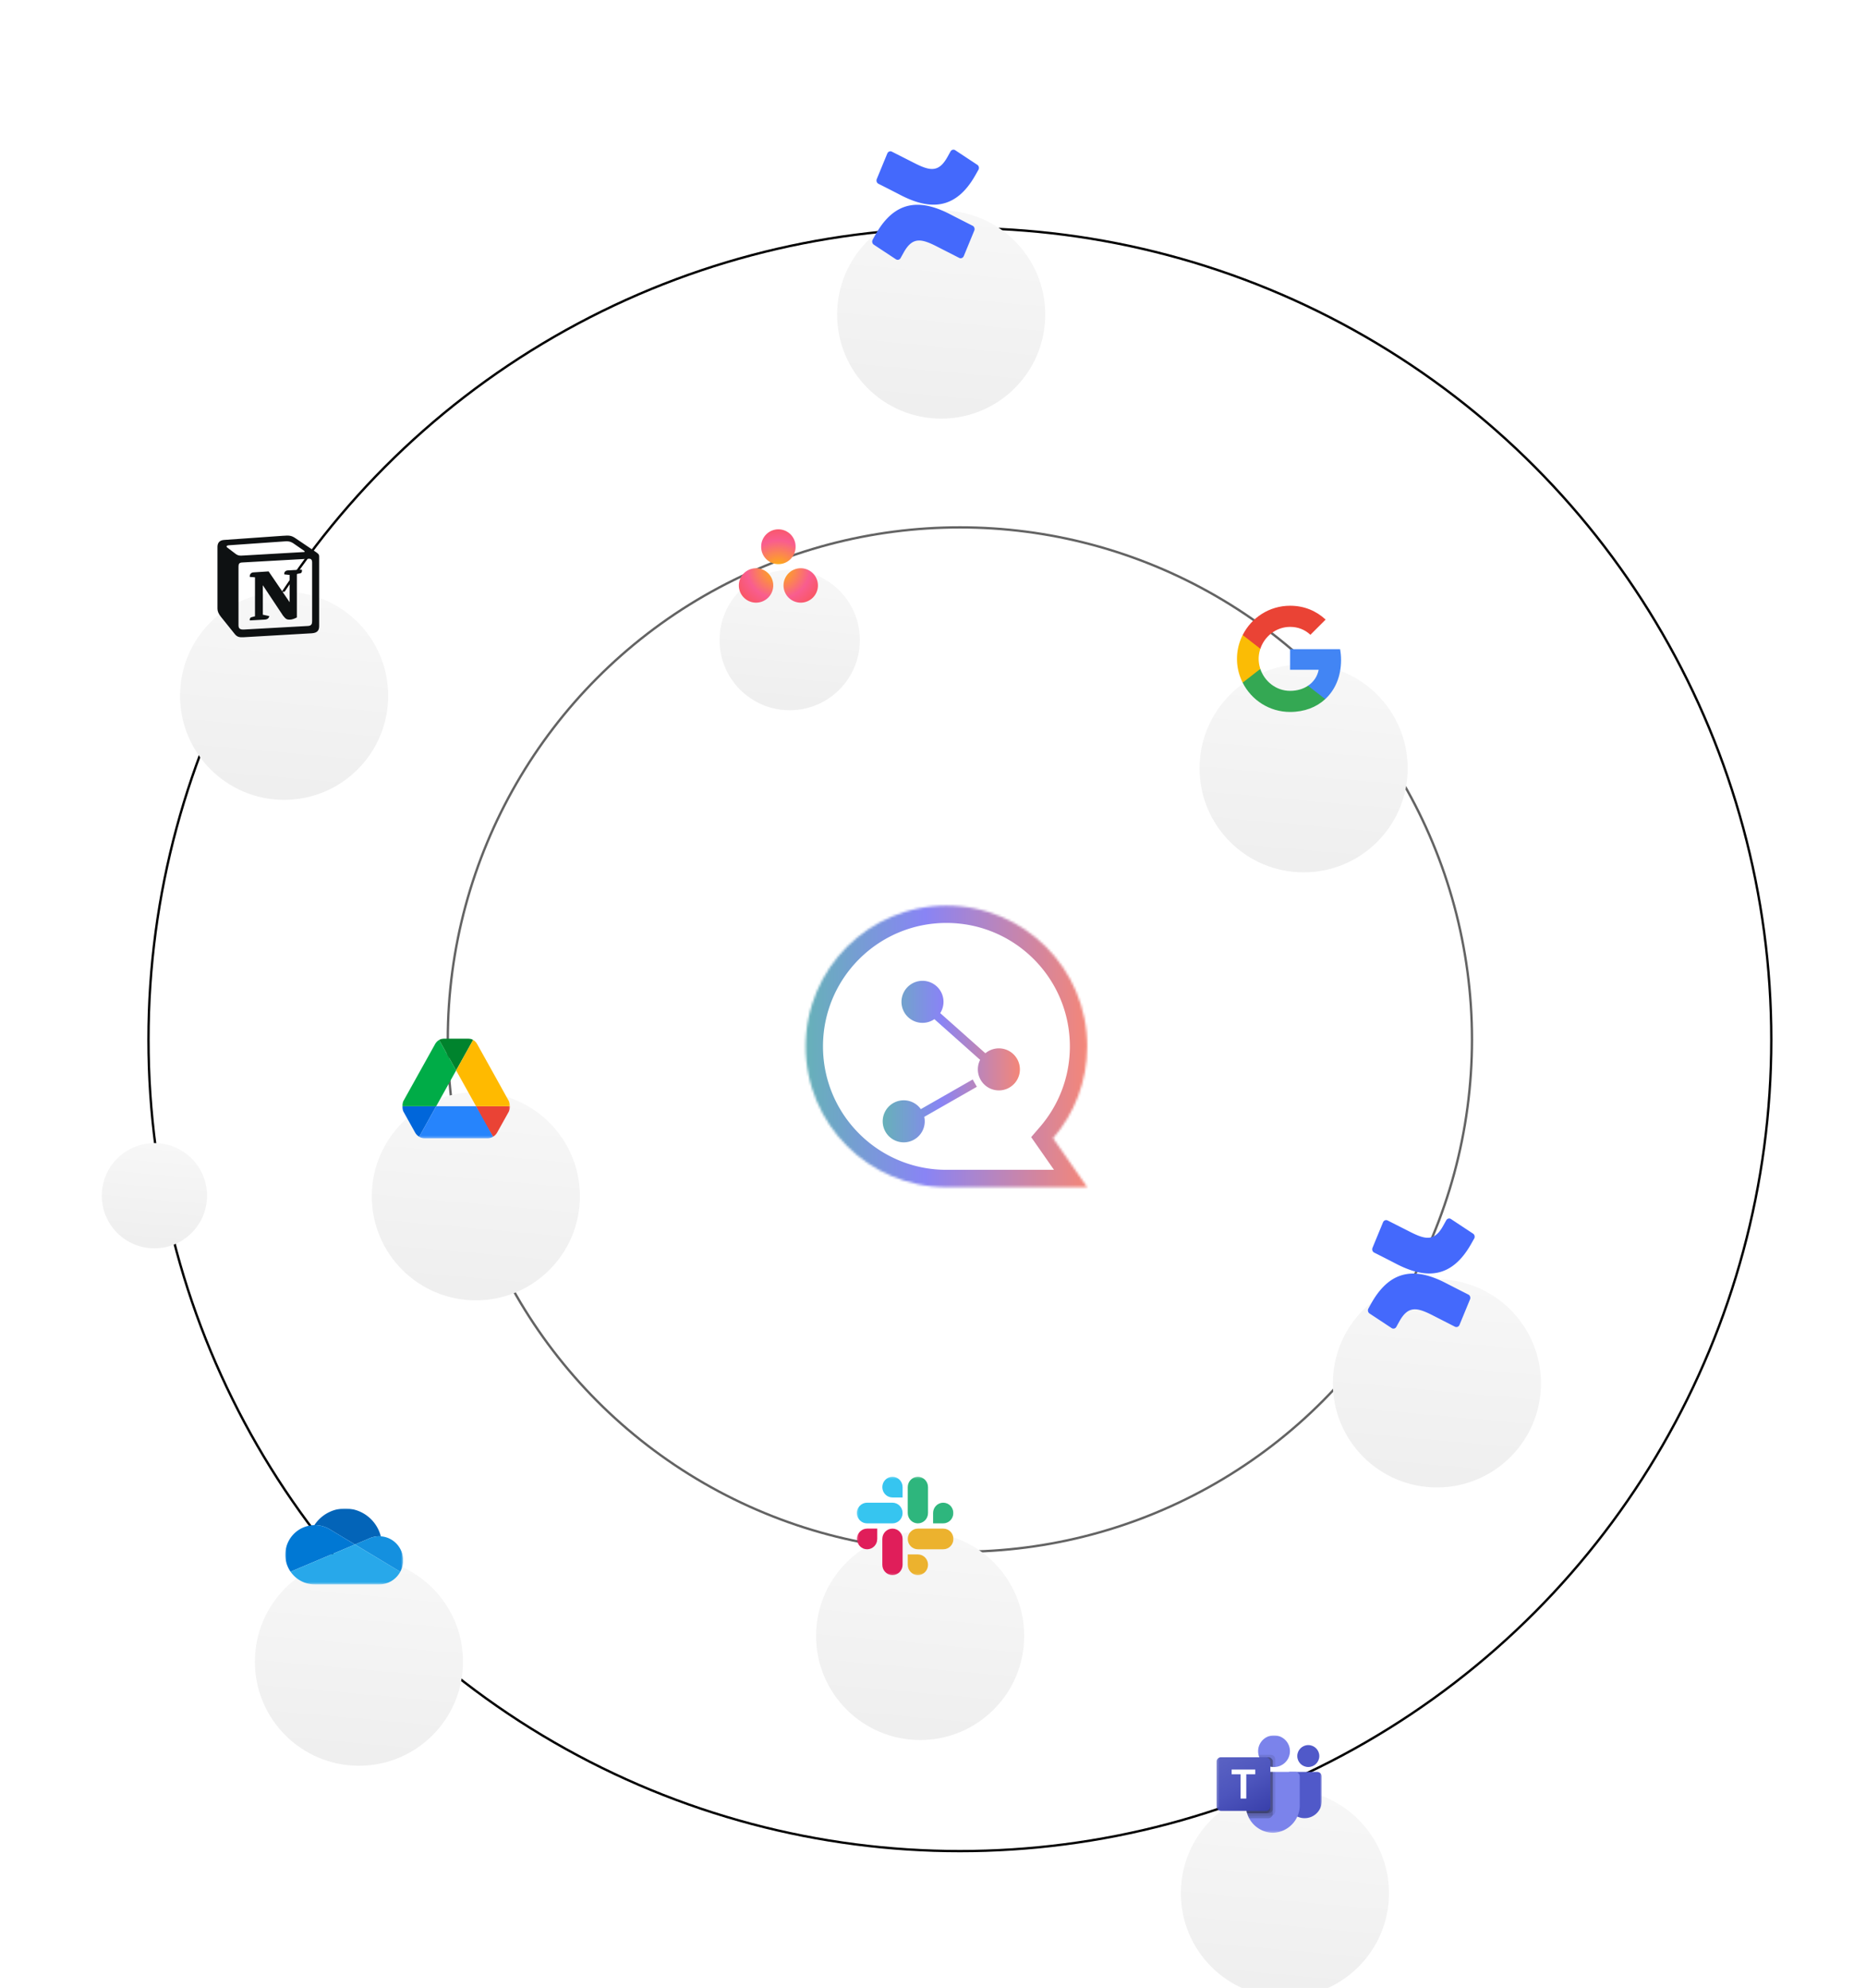 <svg xmlns="http://www.w3.org/2000/svg" width="798" height="850" fill="none"><circle cx="410.5" cy="444.5" r="347" stroke="#000"/><circle cx="410.5" cy="444.5" r="219" stroke="#000" opacity=".61"/><g filter="url(#a)"><circle cx="114.5" cy="250.5" r="44.5" fill="url(#b)"/></g><path fill="#0E1112" fill-rule="evenodd" d="m120.873 229.099-25.14 1.777c-2.028.168-2.733 1.436-2.733 2.957v26.378c0 1.184.44 2.198 1.5 3.552l5.908 7.355c.971 1.184 1.855 1.438 3.708 1.353l29.195-1.691c2.468-.169 3.176-1.269 3.176-3.128v-29.676c0-.961-.397-1.238-1.565-2.059l-8.225-5.55c-1.942-1.351-2.735-1.522-5.824-1.268zm-16.097 8.391c-2.383.153-2.924.188-4.278-.865l-3.442-2.621c-.35-.339-.174-.762.707-.847l24.168-1.69c2.029-.17 3.086.508 3.88 1.099l4.145 2.874c.176.086.617.592.087.592l-24.958 1.438-.309.02zm-2.779 29.908v-25.192c0-1.101.353-1.608 1.41-1.693l28.666-1.607c.972-.084 1.411.508 1.411 1.606v25.025c0 1.1-.176 2.031-1.764 2.115l-27.432 1.522c-1.586.084-2.291-.422-2.291-1.776zm27.079-23.842c.176.761 0 1.522-.795 1.609l-1.323.251v18.6c-1.148.592-2.205.93-3.088.93-1.412 0-1.764-.423-2.821-1.691l-8.646-13.019v12.596l2.735.593s0 1.522-2.207 1.522l-6.083.338c-.178-.339 0-1.184.616-1.353l1.589-.421v-16.656l-2.205-.17c-.177-.761.264-1.86 1.5-1.946l6.527-.42 8.996 13.188V245.84l-2.294-.253c-.176-.931.529-1.609 1.41-1.691l6.089-.34z" clip-rule="evenodd"/><g filter="url(#c)"><circle cx="386.5" cy="652.5" r="44.5" fill="url(#d)"/></g><mask id="e" width="45" height="45" x="365" y="630" maskUnits="userSpaceOnUse" style="mask-type:luminance"><path fill="#fff" d="M409.167 630H365v45h44.167v-45z"/></mask><g mask="url(#e)"><mask id="f" width="42" height="43" x="366" y="631" maskUnits="userSpaceOnUse" style="mask-type:luminance"><path fill="#fff" d="M407.94 631.25h-41.713v42.5h41.713v-42.5z"/></mask><g mask="url(#f)"><path fill="#E01E5A" d="M375.161 658.021c0 2.443-1.938 4.418-4.336 4.418-2.397 0-4.336-1.975-4.336-4.418s1.939-4.417 4.336-4.417h4.336v4.417zm2.167 0c0-2.443 1.938-4.417 4.336-4.417 2.398 0 4.335 1.974 4.335 4.417v11.043c0 2.443-1.937 4.418-4.335 4.418-2.398 0-4.336-1.975-4.336-4.418v-11.043z"/><path fill="#36C5F0" d="M381.664 640.285c-2.398 0-4.336-1.975-4.336-4.417 0-2.443 1.938-4.418 4.336-4.418 2.398 0 4.335 1.975 4.335 4.418v4.417h-4.335zm0 2.242c2.398 0 4.335 1.974 4.335 4.417 0 2.443-1.937 4.417-4.335 4.417h-10.871c-2.399 0-4.336-1.974-4.336-4.417 0-2.443 1.937-4.417 4.336-4.417h10.871z"/><path fill="#2EB67D" d="M399.039 646.944c0-2.443 1.938-4.417 4.335-4.417 2.398 0 4.336 1.974 4.336 4.417 0 2.443-1.938 4.417-4.336 4.417h-4.335v-4.417zm-2.168 0c0 2.443-1.938 4.417-4.335 4.417-2.398 0-4.336-1.974-4.336-4.417v-11.076c0-2.443 1.938-4.418 4.336-4.418 2.397 0 4.335 1.975 4.335 4.418v11.076z"/><path fill="#ECB22E" d="M392.536 664.647c2.397 0 4.335 1.974 4.335 4.417 0 2.443-1.938 4.418-4.335 4.418-2.398 0-4.336-1.975-4.336-4.418v-4.417h4.336zm0-2.208c-2.398 0-4.336-1.975-4.336-4.418s1.938-4.417 4.336-4.417h10.872c2.397 0 4.335 1.974 4.335 4.417 0 2.443-1.938 4.418-4.335 4.418h-10.872z"/></g></g><g filter="url(#g)"><circle cx="146.5" cy="663.5" r="44.5" fill="url(#h)"/></g><mask id="i" width="51" height="33" x="122" y="645" maskUnits="userSpaceOnUse" style="mask-type:luminance"><path fill="#fff" d="M172.401 645H122v32.462h50.401V645z"/></mask><g mask="url(#i)"><path fill="#0364B8" d="m141.219 654.015.001-.002 10.58 6.372 6.305-2.668a10.155 10.155 0 0 1 4.749-.815 15.85 15.85 0 0 0-4.606-7.732 15.681 15.681 0 0 0-16.953-2.848 15.776 15.776 0 0 0-6.856 5.808c.054-.001.107-.004.161-.004a12.49 12.49 0 0 1 6.619 1.889z"/><path fill="#0078D4" d="m141.22 654.012-.001.002a12.49 12.49 0 0 0-6.619-1.889c-.054 0-.107.003-.161.004a12.554 12.554 0 0 0-6.473 1.895 12.642 12.642 0 0 0-4.574 4.979 12.724 12.724 0 0 0 .872 13.031l9.33-3.948 4.148-1.754 9.235-3.908 4.823-2.04-10.58-6.372z"/><path fill="#1490DF" d="M162.854 656.902a10.16 10.16 0 0 0-4.749.816l-6.305 2.666 1.829 1.101 5.992 3.609 2.615 1.575 8.94 5.384a10.352 10.352 0 0 0 1.225-4.935 10.348 10.348 0 0 0-1.276-4.922 10.267 10.267 0 0 0-3.464-3.707 10.197 10.197 0 0 0-4.807-1.587z"/><path fill="#28A8EA" d="m162.236 666.669-2.615-1.574-5.992-3.609-1.829-1.101-4.822 2.04-9.236 3.907-4.148 1.755-9.33 3.948a12.599 12.599 0 0 0 4.505 3.99c1.8.945 3.801 1.438 5.831 1.437h27.563c1.848 0 3.662-.502 5.249-1.454a10.278 10.278 0 0 0 3.764-3.955l-8.94-5.384z"/></g><g filter="url(#j)"><circle cx="196.5" cy="464.5" r="44.5" fill="url(#k)"/></g><mask id="l" width="47" height="43" x="172" y="444" maskUnits="userSpaceOnUse" style="mask-type:luminance"><path fill="#fff" d="M218.13 444H172v42.713h46.13V444z"/></mask><g mask="url(#l)"><path fill="#0066DA" d="m175.487 480.607 2.035 3.641a4.883 4.883 0 0 0 1.743 1.808l7.266-13.034H172c0 .85.211 1.698.634 2.465l2.853 5.12z"/><path fill="#00AC47" d="m195.065 457.69-7.266-13.034a4.898 4.898 0 0 0-1.744 1.807l-13.421 24.095a5.092 5.092 0 0 0-.634 2.464h14.531l8.534-15.332z"/><path fill="#EA4335" d="M210.864 486.056a4.893 4.893 0 0 0 1.744-1.808l.845-1.506 4.042-7.255a5.098 5.098 0 0 0 .634-2.465h-14.532l3.093 6.298 4.174 6.736z"/><path fill="#00832D" d="m195.065 457.69 7.265-13.033a4.518 4.518 0 0 0-2.377-.657h-9.776c-.845 0-1.664.247-2.378.657l7.266 13.033z"/><path fill="#2684FC" d="M203.598 473.022h-17.067l-7.266 13.034a4.534 4.534 0 0 0 2.378.657h26.843c.845 0 1.665-.247 2.378-.657l-7.266-13.034z"/><path fill="#FFBA00" d="m210.785 458.51-6.711-12.047a4.898 4.898 0 0 0-1.744-1.807l-7.265 13.034 8.533 15.332h14.505c0-.849-.211-1.698-.634-2.464l-6.684-12.048z"/></g><g filter="url(#m)"><circle cx="550.5" cy="281.5" r="44.5" fill="url(#n)"/></g><path fill="#4285F4" d="M573.51 282.225c0-1.611-.144-3.159-.414-4.645h-21.387v8.795h12.221c-.536 2.828-2.146 5.222-4.561 6.833v5.718h7.369c4.295-3.964 6.772-9.785 6.772-16.701z"/><path fill="#34A853" d="M551.71 304.418c6.131 0 11.271-2.023 15.028-5.491l-7.369-5.719c-2.024 1.362-4.605 2.188-7.659 2.188-5.905 0-10.921-3.984-12.718-9.351h-7.555v5.863c3.736 7.411 11.395 12.51 20.273 12.51z"/><path fill="#FBBC05" d="M538.992 286.024a13.613 13.613 0 0 1-.723-4.315c0-1.507.269-2.952.723-4.314v-5.864h-7.556A22.438 22.438 0 0 0 529 281.709c0 3.675.888 7.123 2.436 10.178l5.884-4.583 1.672-1.28z"/><path fill="#EA4335" d="M551.71 268.042c3.344 0 6.317 1.156 8.691 3.386l6.502-6.503c-3.942-3.675-9.062-5.925-15.193-5.925-8.878 0-16.537 5.099-20.273 12.531l7.555 5.863c1.797-5.368 6.813-9.352 12.718-9.352z"/><g filter="url(#o)"><circle cx="333" cy="242" r="30" fill="url(#p)"/></g><g clip-path="url(#q)"><g clip-path="url(#r)"><g clip-path="url(#s)"><path fill="url(#t)" d="M342.433 242.97a7.355 7.355 0 0 0-7.355 7.356 7.356 7.356 0 0 0 7.355 7.357 7.356 7.356 0 0 0 7.354-7.357 7.355 7.355 0 0 0-7.354-7.356zm-19.108 0a7.355 7.355 0 0 0-7.355 7.357 7.356 7.356 0 1 0 7.355-7.357zm16.908-9.196a7.355 7.355 0 1 1-14.709 0 7.355 7.355 0 1 1 14.709 0z"/></g></g></g><g filter="url(#u)"><circle cx="62.5" cy="487.5" r="22.5" fill="url(#v)"/></g><g filter="url(#w)"><circle cx="395.5" cy="87.5" r="44.5" fill="url(#x)"/></g><path fill="#4469FC" d="M374.62 99.95a141.08 141.08 0 0 0-1.417 2.551 1.658 1.658 0 0 0-.161 1.167c.091.397.324.74.648.955l9.449 6.24a1.372 1.372 0 0 0 1.629-.074c.155-.123.286-.278.384-.456.371-.679.858-1.56 1.389-2.504 3.743-6.631 7.515-5.82 14.297-2.341l9.369 4.783a1.36 1.36 0 0 0 1.131.053c.183-.072.35-.184.491-.327.142-.144.255-.315.333-.506l4.5-10.922c.153-.375.162-.799.026-1.181a1.52 1.52 0 0 0-.753-.862c-1.977-1-5.91-2.996-9.449-4.82-12.764-6.663-23.587-6.226-31.866 8.244z"/><path fill="#4469FC" d="M416.989 75.143c.473-.827 1.003-1.794 1.454-2.551a1.66 1.66 0 0 0 .157-1.17 1.55 1.55 0 0 0-.652-.952l-9.449-6.24a1.358 1.358 0 0 0-1.106-.184c-.186.05-.362.137-.516.26a1.52 1.52 0 0 0-.384.454c-.378.678-.865 1.56-1.395 2.503-3.744 6.631-7.509 5.82-14.298 2.341l-9.398-4.759a1.37 1.37 0 0 0-1.127-.049 1.436 1.436 0 0 0-.489.326 1.558 1.558 0 0 0-.332.504l-4.499 10.92c-.153.376-.163.8-.027 1.182.136.382.407.692.753.862 1.978 1 5.917 2.989 9.45 4.822 12.756 6.606 23.579 6.17 31.858-8.27z"/><g filter="url(#y)"><circle cx="607.5" cy="544.5" r="44.5" fill="url(#z)"/></g><path fill="#4469FC" d="M586.62 556.95a141.08 141.08 0 0 0-1.417 2.551 1.658 1.658 0 0 0-.161 1.167c.091.397.324.74.648.955l9.449 6.24a1.372 1.372 0 0 0 1.629-.074c.155-.123.286-.278.384-.456.371-.679.858-1.56 1.389-2.504 3.743-6.631 7.515-5.82 14.297-2.341l9.369 4.783a1.36 1.36 0 0 0 1.131.053c.183-.072.35-.184.491-.327.142-.144.255-.315.333-.506l4.5-10.922c.153-.375.162-.799.026-1.181a1.52 1.52 0 0 0-.753-.862c-1.977-.999-5.91-2.996-9.449-4.821-12.764-6.662-23.587-6.225-31.866 8.245z"/><path fill="#4469FC" d="M628.989 532.143c.473-.827 1.003-1.795 1.454-2.551.193-.353.25-.773.157-1.169a1.549 1.549 0 0 0-.652-.953l-9.449-6.241a1.37 1.37 0 0 0-1.622.077 1.52 1.52 0 0 0-.384.454c-.378.678-.865 1.56-1.395 2.503-3.744 6.631-7.509 5.82-14.298 2.341l-9.398-4.759a1.368 1.368 0 0 0-1.127-.049 1.422 1.422 0 0 0-.489.326 1.551 1.551 0 0 0-.332.504l-4.499 10.921a1.663 1.663 0 0 0-.027 1.181c.136.382.407.692.753.862 1.978.999 5.917 2.988 9.45 4.822 12.756 6.606 23.579 6.17 31.858-8.269z"/><g filter="url(#A)"><circle cx="542.5" cy="762.5" r="44.5" fill="url(#B)"/></g><mask id="C" width="46" height="42" x="520" y="742" maskUnits="userSpaceOnUse" style="mask-type:luminance"><path fill="#fff" d="M565.25 742h-45v41.667h45V742z"/></mask><g mask="url(#C)"><path fill="#5059C9" d="M551.638 757.625h11.624c1.098 0 1.988.886 1.988 1.979v10.538c0 4.018-3.272 7.275-7.308 7.275h-.035c-4.035 0-7.308-3.256-7.308-7.274v-11.484c0-.571.465-1.034 1.039-1.034zm7.856-2.083c2.601 0 4.709-2.098 4.709-4.688 0-2.589-2.108-4.687-4.709-4.687-2.601 0-4.709 2.098-4.709 4.687 0 2.59 2.108 4.688 4.709 4.688z"/><path fill="#7B83EB" d="M544.843 755.542c3.757 0 6.802-3.032 6.802-6.771S548.6 742 544.843 742c-3.757 0-6.802 3.032-6.802 6.771s3.045 6.771 6.802 6.771zm9.07 2.083h-19.186a1.963 1.963 0 0 0-1.919 2.003v12.02c-.151 6.481 5 11.86 11.512 12.019 6.512-.159 11.663-5.538 11.512-12.019v-12.02a1.963 1.963 0 0 0-1.919-2.003z"/><path fill="#0E1112" d="M545.367 757.625v16.844a1.919 1.919 0 0 1-1.194 1.76 1.863 1.863 0 0 1-.722.146h-9.722a12.656 12.656 0 0 1-.921-4.729v-12.021a1.96 1.96 0 0 1 1.915-2h10.644z" opacity=".1"/><path fill="#0E1112" d="M544.32 757.625v17.885a1.927 1.927 0 0 1-1.915 1.907h-8.184a13.892 13.892 0 0 1-.492-1.042 10.276 10.276 0 0 1-.367-1.042 12.656 12.656 0 0 1-.554-3.687v-12.021a1.96 1.96 0 0 1 1.915-2h9.597z" opacity=".2"/><path fill="#0E1112" d="M544.32 757.625v15.802a1.925 1.925 0 0 1-1.915 1.906h-9.043a12.656 12.656 0 0 1-.554-3.687v-12.021a1.96 1.96 0 0 1 1.915-2h9.597z" opacity=".2"/><path fill="#0E1112" d="M543.273 757.625v15.802a1.925 1.925 0 0 1-1.915 1.906h-7.996a12.656 12.656 0 0 1-.554-3.687v-12.021a1.96 1.96 0 0 1 1.915-2h8.55z" opacity=".2"/><path fill="#0E1112" d="M545.366 752.239v3.282c-.178.01-.345.02-.523.02-.178 0-.346-.01-.523-.02a5.886 5.886 0 0 1-1.047-.167 6.792 6.792 0 0 1-4.709-3.979 5.7 5.7 0 0 1-.335-1.042h5.222a1.918 1.918 0 0 1 1.915 1.906z" opacity=".1"/><path fill="#0E1112" d="M544.32 753.281v2.24a5.71 5.71 0 0 1-1.047-.167 6.792 6.792 0 0 1-4.709-3.979h3.841a1.918 1.918 0 0 1 1.915 1.906z" opacity=".2"/><path fill="#0E1112" d="M544.32 753.281v2.24a5.71 5.71 0 0 1-1.047-.167 6.792 6.792 0 0 1-4.709-3.979h3.841a1.918 1.918 0 0 1 1.915 1.906z" opacity=".2"/><path fill="#0E1112" d="M543.273 753.281v2.073a6.792 6.792 0 0 1-4.709-3.979h2.794a1.918 1.918 0 0 1 1.915 1.906z" opacity=".2"/><path fill="url(#D)" d="M522.168 751.375h19.187c1.059 0 1.918.855 1.918 1.909v19.098c0 1.055-.859 1.91-1.918 1.91h-19.187a1.914 1.914 0 0 1-1.918-1.91v-19.098c0-1.054.859-1.909 1.918-1.909z"/><path fill="#fff" d="M536.81 758.645h-3.836v10.395h-2.443v-10.395h-3.818v-2.017h10.097v2.017z"/></g><mask id="F" fill="#fff"><path d="M464.946 447.411c0 15.012-5.497 28.741-14.588 39.284l14.588 20.909h-60.203c-33.249 0-60.203-26.949-60.203-60.193 0-33.245 26.954-60.194 60.203-60.194s60.203 26.949 60.203 60.194z"/></mask><path fill="url(#E)" d="M467.688 505.111c-1.362-1.498-4.831-6.446-8.157-11.349a776.3 776.3 0 0 1-5.581-8.351l-.365-.555-.095-.144-.024-.037a.068.068 0 0 1-.006-.009l-.001-.002-.001-.001-3.1 2.032-3.099 2.032.002.003.006.01.026.038.097.148.37.563a734.889 734.889 0 0 0 5.637 8.434c3.175 4.681 6.999 10.187 8.806 12.174l5.485-4.986zm-2.742 2.493v7.413h14.209l-8.13-11.654-6.079 4.241zm-14.588-20.909-5.613-4.841-3.76 4.36 3.294 4.722 6.079-4.241zm-45.615 13.497c-29.156 0-52.79-23.632-52.79-52.781h-14.825c0 37.338 30.273 67.606 67.615 67.606v-14.825zm-52.79-52.781c0-29.15 23.634-52.782 52.79-52.782v-14.825c-37.342 0-67.615 30.268-67.615 67.607h14.825zm52.79-52.782c29.156 0 52.79 23.632 52.79 52.782h14.825c0-37.339-30.273-67.607-67.615-67.607v14.825zm60.203 105.563h-60.203v14.825h60.203v-14.825zm-7.413-52.781c0 13.169-4.814 25.195-12.788 34.443l11.227 9.681c10.207-11.837 16.386-27.269 16.386-44.124h-14.825zm-13.254 43.525 14.587 20.909 12.159-8.482-14.587-20.909-12.159 8.482z" mask="url(#F)"/><g filter="url(#G)"><path fill="url(#H)" fill-rule="evenodd" d="M385.52 421.546a8.986 8.986 0 0 0 8.986 8.985c1.888 0 3.64-.582 5.087-1.577l19.561 17.403a8.953 8.953 0 0 0-.971 4.068 8.987 8.987 0 1 0 3.212-6.885l-19.304-17.173a8.985 8.985 0 0 0-7.585-13.806 8.985 8.985 0 0 0-8.986 8.985zm.96 60.078a8.987 8.987 0 1 1 7.317-14.202l22.178-12.675 1.783 3.12-22.496 12.857a8.986 8.986 0 0 1-8.782 10.9z" clip-rule="evenodd"/></g><defs><linearGradient id="b" x1="114.5" x2="106" y1="206" y2="300.5" gradientUnits="userSpaceOnUse"><stop stop-color="#F7F7F7"/><stop offset="1" stop-color="#EEE"/></linearGradient><linearGradient id="d" x1="386.5" x2="378" y1="608" y2="702.5" gradientUnits="userSpaceOnUse"><stop stop-color="#F7F7F7"/><stop offset="1" stop-color="#EEE"/></linearGradient><linearGradient id="h" x1="146.5" x2="138" y1="619" y2="713.5" gradientUnits="userSpaceOnUse"><stop stop-color="#F7F7F7"/><stop offset="1" stop-color="#EEE"/></linearGradient><linearGradient id="k" x1="196.5" x2="188" y1="420" y2="514.5" gradientUnits="userSpaceOnUse"><stop stop-color="#F7F7F7"/><stop offset="1" stop-color="#EEE"/></linearGradient><linearGradient id="n" x1="550.5" x2="542" y1="237" y2="331.5" gradientUnits="userSpaceOnUse"><stop stop-color="#F7F7F7"/><stop offset="1" stop-color="#EEE"/></linearGradient><linearGradient id="p" x1="333" x2="327.27" y1="212" y2="275.708" gradientUnits="userSpaceOnUse"><stop stop-color="#F7F7F7"/><stop offset="1" stop-color="#EEE"/></linearGradient><linearGradient id="v" x1="62.5" x2="58.202" y1="465" y2="512.781" gradientUnits="userSpaceOnUse"><stop stop-color="#F7F7F7"/><stop offset="1" stop-color="#EEE"/></linearGradient><linearGradient id="x" x1="395.5" x2="387" y1="43" y2="137.5" gradientUnits="userSpaceOnUse"><stop stop-color="#F7F7F7"/><stop offset="1" stop-color="#EEE"/></linearGradient><linearGradient id="z" x1="607.5" x2="599" y1="500" y2="594.5" gradientUnits="userSpaceOnUse"><stop stop-color="#F7F7F7"/><stop offset="1" stop-color="#EEE"/></linearGradient><linearGradient id="B" x1="542.5" x2="534" y1="718" y2="812.5" gradientUnits="userSpaceOnUse"><stop stop-color="#F7F7F7"/><stop offset="1" stop-color="#EEE"/></linearGradient><linearGradient id="D" x1="524.25" x2="539.169" y1="749.883" y2="775.843" gradientUnits="userSpaceOnUse"><stop stop-color="#5A62C3"/><stop offset=".5" stop-color="#4D55BD"/><stop offset="1" stop-color="#3940AB"/></linearGradient><linearGradient id="E" x1="325.016" x2="464.904" y1="447.39" y2="447.39" gradientUnits="userSpaceOnUse"><stop stop-color="#59C2A1"/><stop offset=".505" stop-color="#8984F5"/><stop offset="1" stop-color="#F48678"/></linearGradient><linearGradient id="H" x1="367.981" x2="436.135" y1="447.08" y2="447.08" gradientUnits="userSpaceOnUse"><stop stop-color="#59C2A1"/><stop offset=".505" stop-color="#8984F5"/><stop offset="1" stop-color="#F48678"/></linearGradient><filter id="a" width="110" height="126" x="63" y="204" color-interpolation-filters="sRGB" filterUnits="userSpaceOnUse"><feFlood flood-opacity="0" result="BackgroundImageFix"/><feColorMatrix in="SourceAlpha" result="hardAlpha" values="0 0 0 0 0 0 0 0 0 0 0 0 0 0 0 0 0 0 127 0"/><feOffset dy="2"/><feGaussianBlur stdDeviation="2"/><feColorMatrix values="0 0 0 0 0 0 0 0 0 0 0 0 0 0 0 0 0 0 0.1 0"/><feBlend in2="BackgroundImageFix" result="effect1_dropShadow_326_4076"/><feColorMatrix in="SourceAlpha" result="hardAlpha" values="0 0 0 0 0 0 0 0 0 0 0 0 0 0 0 0 0 0 127 0"/><feOffset dx="1" dy="6"/><feGaussianBlur stdDeviation="3"/><feColorMatrix values="0 0 0 0 0 0 0 0 0 0 0 0 0 0 0 0 0 0 0.09 0"/><feBlend in2="effect1_dropShadow_326_4076" result="effect2_dropShadow_326_4076"/><feColorMatrix in="SourceAlpha" result="hardAlpha" values="0 0 0 0 0 0 0 0 0 0 0 0 0 0 0 0 0 0 127 0"/><feOffset dx="2" dy="14"/><feGaussianBlur stdDeviation="4.5"/><feColorMatrix values="0 0 0 0 0 0 0 0 0 0 0 0 0 0 0 0 0 0 0.05 0"/><feBlend in2="effect2_dropShadow_326_4076" result="effect3_dropShadow_326_4076"/><feColorMatrix in="SourceAlpha" result="hardAlpha" values="0 0 0 0 0 0 0 0 0 0 0 0 0 0 0 0 0 0 127 0"/><feOffset dx="4" dy="25"/><feGaussianBlur stdDeviation="5"/><feColorMatrix values="0 0 0 0 0 0 0 0 0 0 0 0 0 0 0 0 0 0 0.01 0"/><feBlend in2="effect3_dropShadow_326_4076" result="effect4_dropShadow_326_4076"/><feBlend in="SourceGraphic" in2="effect4_dropShadow_326_4076" result="shape"/></filter><filter id="c" width="110" height="126" x="335" y="606" color-interpolation-filters="sRGB" filterUnits="userSpaceOnUse"><feFlood flood-opacity="0" result="BackgroundImageFix"/><feColorMatrix in="SourceAlpha" result="hardAlpha" values="0 0 0 0 0 0 0 0 0 0 0 0 0 0 0 0 0 0 127 0"/><feOffset dy="2"/><feGaussianBlur stdDeviation="2"/><feColorMatrix values="0 0 0 0 0 0 0 0 0 0 0 0 0 0 0 0 0 0 0.1 0"/><feBlend in2="BackgroundImageFix" result="effect1_dropShadow_326_4076"/><feColorMatrix in="SourceAlpha" result="hardAlpha" values="0 0 0 0 0 0 0 0 0 0 0 0 0 0 0 0 0 0 127 0"/><feOffset dx="1" dy="6"/><feGaussianBlur stdDeviation="3"/><feColorMatrix values="0 0 0 0 0 0 0 0 0 0 0 0 0 0 0 0 0 0 0.09 0"/><feBlend in2="effect1_dropShadow_326_4076" result="effect2_dropShadow_326_4076"/><feColorMatrix in="SourceAlpha" result="hardAlpha" values="0 0 0 0 0 0 0 0 0 0 0 0 0 0 0 0 0 0 127 0"/><feOffset dx="2" dy="14"/><feGaussianBlur stdDeviation="4.5"/><feColorMatrix values="0 0 0 0 0 0 0 0 0 0 0 0 0 0 0 0 0 0 0.05 0"/><feBlend in2="effect2_dropShadow_326_4076" result="effect3_dropShadow_326_4076"/><feColorMatrix in="SourceAlpha" result="hardAlpha" values="0 0 0 0 0 0 0 0 0 0 0 0 0 0 0 0 0 0 127 0"/><feOffset dx="4" dy="25"/><feGaussianBlur stdDeviation="5"/><feColorMatrix values="0 0 0 0 0 0 0 0 0 0 0 0 0 0 0 0 0 0 0.01 0"/><feBlend in2="effect3_dropShadow_326_4076" result="effect4_dropShadow_326_4076"/><feBlend in="SourceGraphic" in2="effect4_dropShadow_326_4076" result="shape"/></filter><filter id="g" width="110" height="126" x="95" y="617" color-interpolation-filters="sRGB" filterUnits="userSpaceOnUse"><feFlood flood-opacity="0" result="BackgroundImageFix"/><feColorMatrix in="SourceAlpha" result="hardAlpha" values="0 0 0 0 0 0 0 0 0 0 0 0 0 0 0 0 0 0 127 0"/><feOffset dy="2"/><feGaussianBlur stdDeviation="2"/><feColorMatrix values="0 0 0 0 0 0 0 0 0 0 0 0 0 0 0 0 0 0 0.1 0"/><feBlend in2="BackgroundImageFix" result="effect1_dropShadow_326_4076"/><feColorMatrix in="SourceAlpha" result="hardAlpha" values="0 0 0 0 0 0 0 0 0 0 0 0 0 0 0 0 0 0 127 0"/><feOffset dx="1" dy="6"/><feGaussianBlur stdDeviation="3"/><feColorMatrix values="0 0 0 0 0 0 0 0 0 0 0 0 0 0 0 0 0 0 0.09 0"/><feBlend in2="effect1_dropShadow_326_4076" result="effect2_dropShadow_326_4076"/><feColorMatrix in="SourceAlpha" result="hardAlpha" values="0 0 0 0 0 0 0 0 0 0 0 0 0 0 0 0 0 0 127 0"/><feOffset dx="2" dy="14"/><feGaussianBlur stdDeviation="4.5"/><feColorMatrix values="0 0 0 0 0 0 0 0 0 0 0 0 0 0 0 0 0 0 0.05 0"/><feBlend in2="effect2_dropShadow_326_4076" result="effect3_dropShadow_326_4076"/><feColorMatrix in="SourceAlpha" result="hardAlpha" values="0 0 0 0 0 0 0 0 0 0 0 0 0 0 0 0 0 0 127 0"/><feOffset dx="4" dy="25"/><feGaussianBlur stdDeviation="5"/><feColorMatrix values="0 0 0 0 0 0 0 0 0 0 0 0 0 0 0 0 0 0 0.01 0"/><feBlend in2="effect3_dropShadow_326_4076" result="effect4_dropShadow_326_4076"/><feBlend in="SourceGraphic" in2="effect4_dropShadow_326_4076" result="shape"/></filter><filter id="j" width="110" height="126" x="145" y="418" color-interpolation-filters="sRGB" filterUnits="userSpaceOnUse"><feFlood flood-opacity="0" result="BackgroundImageFix"/><feColorMatrix in="SourceAlpha" result="hardAlpha" values="0 0 0 0 0 0 0 0 0 0 0 0 0 0 0 0 0 0 127 0"/><feOffset dy="2"/><feGaussianBlur stdDeviation="2"/><feColorMatrix values="0 0 0 0 0 0 0 0 0 0 0 0 0 0 0 0 0 0 0.1 0"/><feBlend in2="BackgroundImageFix" result="effect1_dropShadow_326_4076"/><feColorMatrix in="SourceAlpha" result="hardAlpha" values="0 0 0 0 0 0 0 0 0 0 0 0 0 0 0 0 0 0 127 0"/><feOffset dx="1" dy="6"/><feGaussianBlur stdDeviation="3"/><feColorMatrix values="0 0 0 0 0 0 0 0 0 0 0 0 0 0 0 0 0 0 0.09 0"/><feBlend in2="effect1_dropShadow_326_4076" result="effect2_dropShadow_326_4076"/><feColorMatrix in="SourceAlpha" result="hardAlpha" values="0 0 0 0 0 0 0 0 0 0 0 0 0 0 0 0 0 0 127 0"/><feOffset dx="2" dy="14"/><feGaussianBlur stdDeviation="4.5"/><feColorMatrix values="0 0 0 0 0 0 0 0 0 0 0 0 0 0 0 0 0 0 0.05 0"/><feBlend in2="effect2_dropShadow_326_4076" result="effect3_dropShadow_326_4076"/><feColorMatrix in="SourceAlpha" result="hardAlpha" values="0 0 0 0 0 0 0 0 0 0 0 0 0 0 0 0 0 0 127 0"/><feOffset dx="4" dy="25"/><feGaussianBlur stdDeviation="5"/><feColorMatrix values="0 0 0 0 0 0 0 0 0 0 0 0 0 0 0 0 0 0 0.01 0"/><feBlend in2="effect3_dropShadow_326_4076" result="effect4_dropShadow_326_4076"/><feBlend in="SourceGraphic" in2="effect4_dropShadow_326_4076" result="shape"/></filter><filter id="m" width="110" height="126" x="499" y="235" color-interpolation-filters="sRGB" filterUnits="userSpaceOnUse"><feFlood flood-opacity="0" result="BackgroundImageFix"/><feColorMatrix in="SourceAlpha" result="hardAlpha" values="0 0 0 0 0 0 0 0 0 0 0 0 0 0 0 0 0 0 127 0"/><feOffset dy="2"/><feGaussianBlur stdDeviation="2"/><feColorMatrix values="0 0 0 0 0 0 0 0 0 0 0 0 0 0 0 0 0 0 0.1 0"/><feBlend in2="BackgroundImageFix" result="effect1_dropShadow_326_4076"/><feColorMatrix in="SourceAlpha" result="hardAlpha" values="0 0 0 0 0 0 0 0 0 0 0 0 0 0 0 0 0 0 127 0"/><feOffset dx="1" dy="6"/><feGaussianBlur stdDeviation="3"/><feColorMatrix values="0 0 0 0 0 0 0 0 0 0 0 0 0 0 0 0 0 0 0.09 0"/><feBlend in2="effect1_dropShadow_326_4076" result="effect2_dropShadow_326_4076"/><feColorMatrix in="SourceAlpha" result="hardAlpha" values="0 0 0 0 0 0 0 0 0 0 0 0 0 0 0 0 0 0 127 0"/><feOffset dx="2" dy="14"/><feGaussianBlur stdDeviation="4.5"/><feColorMatrix values="0 0 0 0 0 0 0 0 0 0 0 0 0 0 0 0 0 0 0.05 0"/><feBlend in2="effect2_dropShadow_326_4076" result="effect3_dropShadow_326_4076"/><feColorMatrix in="SourceAlpha" result="hardAlpha" values="0 0 0 0 0 0 0 0 0 0 0 0 0 0 0 0 0 0 127 0"/><feOffset dx="4" dy="25"/><feGaussianBlur stdDeviation="5"/><feColorMatrix values="0 0 0 0 0 0 0 0 0 0 0 0 0 0 0 0 0 0 0.01 0"/><feBlend in2="effect3_dropShadow_326_4076" result="effect4_dropShadow_326_4076"/><feBlend in="SourceGraphic" in2="effect4_dropShadow_326_4076" result="shape"/></filter><filter id="o" width="74.157" height="84.944" x="298.281" y="210.652" color-interpolation-filters="sRGB" filterUnits="userSpaceOnUse"><feFlood flood-opacity="0" result="BackgroundImageFix"/><feColorMatrix in="SourceAlpha" result="hardAlpha" values="0 0 0 0 0 0 0 0 0 0 0 0 0 0 0 0 0 0 127 0"/><feOffset dy="1.348"/><feGaussianBlur stdDeviation="1.348"/><feColorMatrix values="0 0 0 0 0 0 0 0 0 0 0 0 0 0 0 0 0 0 0.1 0"/><feBlend in2="BackgroundImageFix" result="effect1_dropShadow_326_4076"/><feColorMatrix in="SourceAlpha" result="hardAlpha" values="0 0 0 0 0 0 0 0 0 0 0 0 0 0 0 0 0 0 127 0"/><feOffset dx=".674" dy="4.045"/><feGaussianBlur stdDeviation="2.022"/><feColorMatrix values="0 0 0 0 0 0 0 0 0 0 0 0 0 0 0 0 0 0 0.09 0"/><feBlend in2="effect1_dropShadow_326_4076" result="effect2_dropShadow_326_4076"/><feColorMatrix in="SourceAlpha" result="hardAlpha" values="0 0 0 0 0 0 0 0 0 0 0 0 0 0 0 0 0 0 127 0"/><feOffset dx="1.348" dy="9.438"/><feGaussianBlur stdDeviation="3.034"/><feColorMatrix values="0 0 0 0 0 0 0 0 0 0 0 0 0 0 0 0 0 0 0.05 0"/><feBlend in2="effect2_dropShadow_326_4076" result="effect3_dropShadow_326_4076"/><feColorMatrix in="SourceAlpha" result="hardAlpha" values="0 0 0 0 0 0 0 0 0 0 0 0 0 0 0 0 0 0 127 0"/><feOffset dx="2.697" dy="16.854"/><feGaussianBlur stdDeviation="3.371"/><feColorMatrix values="0 0 0 0 0 0 0 0 0 0 0 0 0 0 0 0 0 0 0.01 0"/><feBlend in2="effect3_dropShadow_326_4076" result="effect4_dropShadow_326_4076"/><feBlend in="SourceGraphic" in2="effect4_dropShadow_326_4076" result="shape"/></filter><filter id="u" width="55.618" height="63.708" x="36.461" y="463.989" color-interpolation-filters="sRGB" filterUnits="userSpaceOnUse"><feFlood flood-opacity="0" result="BackgroundImageFix"/><feColorMatrix in="SourceAlpha" result="hardAlpha" values="0 0 0 0 0 0 0 0 0 0 0 0 0 0 0 0 0 0 127 0"/><feOffset dy="1.011"/><feGaussianBlur stdDeviation="1.011"/><feColorMatrix values="0 0 0 0 0 0 0 0 0 0 0 0 0 0 0 0 0 0 0.1 0"/><feBlend in2="BackgroundImageFix" result="effect1_dropShadow_326_4076"/><feColorMatrix in="SourceAlpha" result="hardAlpha" values="0 0 0 0 0 0 0 0 0 0 0 0 0 0 0 0 0 0 127 0"/><feOffset dx=".506" dy="3.034"/><feGaussianBlur stdDeviation="1.517"/><feColorMatrix values="0 0 0 0 0 0 0 0 0 0 0 0 0 0 0 0 0 0 0.09 0"/><feBlend in2="effect1_dropShadow_326_4076" result="effect2_dropShadow_326_4076"/><feColorMatrix in="SourceAlpha" result="hardAlpha" values="0 0 0 0 0 0 0 0 0 0 0 0 0 0 0 0 0 0 127 0"/><feOffset dx="1.011" dy="7.079"/><feGaussianBlur stdDeviation="2.275"/><feColorMatrix values="0 0 0 0 0 0 0 0 0 0 0 0 0 0 0 0 0 0 0.05 0"/><feBlend in2="effect2_dropShadow_326_4076" result="effect3_dropShadow_326_4076"/><feColorMatrix in="SourceAlpha" result="hardAlpha" values="0 0 0 0 0 0 0 0 0 0 0 0 0 0 0 0 0 0 127 0"/><feOffset dx="2.022" dy="12.64"/><feGaussianBlur stdDeviation="2.528"/><feColorMatrix values="0 0 0 0 0 0 0 0 0 0 0 0 0 0 0 0 0 0 0.01 0"/><feBlend in2="effect3_dropShadow_326_4076" result="effect4_dropShadow_326_4076"/><feBlend in="SourceGraphic" in2="effect4_dropShadow_326_4076" result="shape"/></filter><filter id="w" width="110" height="126" x="344" y="41" color-interpolation-filters="sRGB" filterUnits="userSpaceOnUse"><feFlood flood-opacity="0" result="BackgroundImageFix"/><feColorMatrix in="SourceAlpha" result="hardAlpha" values="0 0 0 0 0 0 0 0 0 0 0 0 0 0 0 0 0 0 127 0"/><feOffset dy="2"/><feGaussianBlur stdDeviation="2"/><feColorMatrix values="0 0 0 0 0 0 0 0 0 0 0 0 0 0 0 0 0 0 0.1 0"/><feBlend in2="BackgroundImageFix" result="effect1_dropShadow_326_4076"/><feColorMatrix in="SourceAlpha" result="hardAlpha" values="0 0 0 0 0 0 0 0 0 0 0 0 0 0 0 0 0 0 127 0"/><feOffset dx="1" dy="6"/><feGaussianBlur stdDeviation="3"/><feColorMatrix values="0 0 0 0 0 0 0 0 0 0 0 0 0 0 0 0 0 0 0.09 0"/><feBlend in2="effect1_dropShadow_326_4076" result="effect2_dropShadow_326_4076"/><feColorMatrix in="SourceAlpha" result="hardAlpha" values="0 0 0 0 0 0 0 0 0 0 0 0 0 0 0 0 0 0 127 0"/><feOffset dx="2" dy="14"/><feGaussianBlur stdDeviation="4.5"/><feColorMatrix values="0 0 0 0 0 0 0 0 0 0 0 0 0 0 0 0 0 0 0.05 0"/><feBlend in2="effect2_dropShadow_326_4076" result="effect3_dropShadow_326_4076"/><feColorMatrix in="SourceAlpha" result="hardAlpha" values="0 0 0 0 0 0 0 0 0 0 0 0 0 0 0 0 0 0 127 0"/><feOffset dx="4" dy="25"/><feGaussianBlur stdDeviation="5"/><feColorMatrix values="0 0 0 0 0 0 0 0 0 0 0 0 0 0 0 0 0 0 0.01 0"/><feBlend in2="effect3_dropShadow_326_4076" result="effect4_dropShadow_326_4076"/><feBlend in="SourceGraphic" in2="effect4_dropShadow_326_4076" result="shape"/></filter><filter id="y" width="110" height="126" x="556" y="498" color-interpolation-filters="sRGB" filterUnits="userSpaceOnUse"><feFlood flood-opacity="0" result="BackgroundImageFix"/><feColorMatrix in="SourceAlpha" result="hardAlpha" values="0 0 0 0 0 0 0 0 0 0 0 0 0 0 0 0 0 0 127 0"/><feOffset dy="2"/><feGaussianBlur stdDeviation="2"/><feColorMatrix values="0 0 0 0 0 0 0 0 0 0 0 0 0 0 0 0 0 0 0.1 0"/><feBlend in2="BackgroundImageFix" result="effect1_dropShadow_326_4076"/><feColorMatrix in="SourceAlpha" result="hardAlpha" values="0 0 0 0 0 0 0 0 0 0 0 0 0 0 0 0 0 0 127 0"/><feOffset dx="1" dy="6"/><feGaussianBlur stdDeviation="3"/><feColorMatrix values="0 0 0 0 0 0 0 0 0 0 0 0 0 0 0 0 0 0 0.09 0"/><feBlend in2="effect1_dropShadow_326_4076" result="effect2_dropShadow_326_4076"/><feColorMatrix in="SourceAlpha" result="hardAlpha" values="0 0 0 0 0 0 0 0 0 0 0 0 0 0 0 0 0 0 127 0"/><feOffset dx="2" dy="14"/><feGaussianBlur stdDeviation="4.5"/><feColorMatrix values="0 0 0 0 0 0 0 0 0 0 0 0 0 0 0 0 0 0 0.05 0"/><feBlend in2="effect2_dropShadow_326_4076" result="effect3_dropShadow_326_4076"/><feColorMatrix in="SourceAlpha" result="hardAlpha" values="0 0 0 0 0 0 0 0 0 0 0 0 0 0 0 0 0 0 127 0"/><feOffset dx="4" dy="25"/><feGaussianBlur stdDeviation="5"/><feColorMatrix values="0 0 0 0 0 0 0 0 0 0 0 0 0 0 0 0 0 0 0.01 0"/><feBlend in2="effect3_dropShadow_326_4076" result="effect4_dropShadow_326_4076"/><feBlend in="SourceGraphic" in2="effect4_dropShadow_326_4076" result="shape"/></filter><filter id="A" width="110" height="126" x="491" y="716" color-interpolation-filters="sRGB" filterUnits="userSpaceOnUse"><feFlood flood-opacity="0" result="BackgroundImageFix"/><feColorMatrix in="SourceAlpha" result="hardAlpha" values="0 0 0 0 0 0 0 0 0 0 0 0 0 0 0 0 0 0 127 0"/><feOffset dy="2"/><feGaussianBlur stdDeviation="2"/><feColorMatrix values="0 0 0 0 0 0 0 0 0 0 0 0 0 0 0 0 0 0 0.1 0"/><feBlend in2="BackgroundImageFix" result="effect1_dropShadow_326_4076"/><feColorMatrix in="SourceAlpha" result="hardAlpha" values="0 0 0 0 0 0 0 0 0 0 0 0 0 0 0 0 0 0 127 0"/><feOffset dx="1" dy="6"/><feGaussianBlur stdDeviation="3"/><feColorMatrix values="0 0 0 0 0 0 0 0 0 0 0 0 0 0 0 0 0 0 0.09 0"/><feBlend in2="effect1_dropShadow_326_4076" result="effect2_dropShadow_326_4076"/><feColorMatrix in="SourceAlpha" result="hardAlpha" values="0 0 0 0 0 0 0 0 0 0 0 0 0 0 0 0 0 0 127 0"/><feOffset dx="2" dy="14"/><feGaussianBlur stdDeviation="4.5"/><feColorMatrix values="0 0 0 0 0 0 0 0 0 0 0 0 0 0 0 0 0 0 0.05 0"/><feBlend in2="effect2_dropShadow_326_4076" result="effect3_dropShadow_326_4076"/><feColorMatrix in="SourceAlpha" result="hardAlpha" values="0 0 0 0 0 0 0 0 0 0 0 0 0 0 0 0 0 0 127 0"/><feOffset dx="4" dy="25"/><feGaussianBlur stdDeviation="5"/><feColorMatrix values="0 0 0 0 0 0 0 0 0 0 0 0 0 0 0 0 0 0 0.01 0"/><feBlend in2="effect3_dropShadow_326_4076" result="effect4_dropShadow_326_4076"/><feBlend in="SourceGraphic" in2="effect4_dropShadow_326_4076" result="shape"/></filter><filter id="G" width="63.208" height="75.882" x="375.22" y="412.561" color-interpolation-filters="sRGB" filterUnits="userSpaceOnUse"><feFlood flood-opacity="0" result="BackgroundImageFix"/><feColorMatrix in="SourceAlpha" result="hardAlpha" values="0 0 0 0 0 0 0 0 0 0 0 0 0 0 0 0 0 0 127 0"/><feOffset dy="2.273"/><feGaussianBlur stdDeviation="1.136"/><feColorMatrix values="0 0 0 0 0 0 0 0 0 0 0 0 0 0 0 0 0 0 0.05 0"/><feBlend in2="BackgroundImageFix" result="effect1_dropShadow_326_4076"/><feColorMatrix in="SourceAlpha" result="hardAlpha" values="0 0 0 0 0 0 0 0 0 0 0 0 0 0 0 0 0 0 127 0"/><feOffset dy="4.546"/><feGaussianBlur stdDeviation="1.136"/><feColorMatrix values="0 0 0 0 0 0 0 0 0 0 0 0 0 0 0 0 0 0 0.01 0"/><feBlend in2="effect1_dropShadow_326_4076" result="effect2_dropShadow_326_4076"/><feBlend in="SourceGraphic" in2="effect2_dropShadow_326_4076" result="shape"/></filter><clipPath id="q"><path fill="#fff" d="M315.97 225H350v34.03h-34.03z"/></clipPath><clipPath id="r"><path fill="#fff" d="M315.97 225H350v34.03h-34.03z"/></clipPath><clipPath id="s"><path fill="#fff" d="M315.97 225H350v34.03h-34.03z"/></clipPath><radialGradient id="t" cx="0" cy="0" r="1" gradientTransform="matrix(22.409 0 0 20.717 332.879 243.505)" gradientUnits="userSpaceOnUse"><stop stop-color="#FFB900"/><stop offset=".6" stop-color="#F95D8F"/><stop offset=".999" stop-color="#F95353"/></radialGradient></defs></svg>